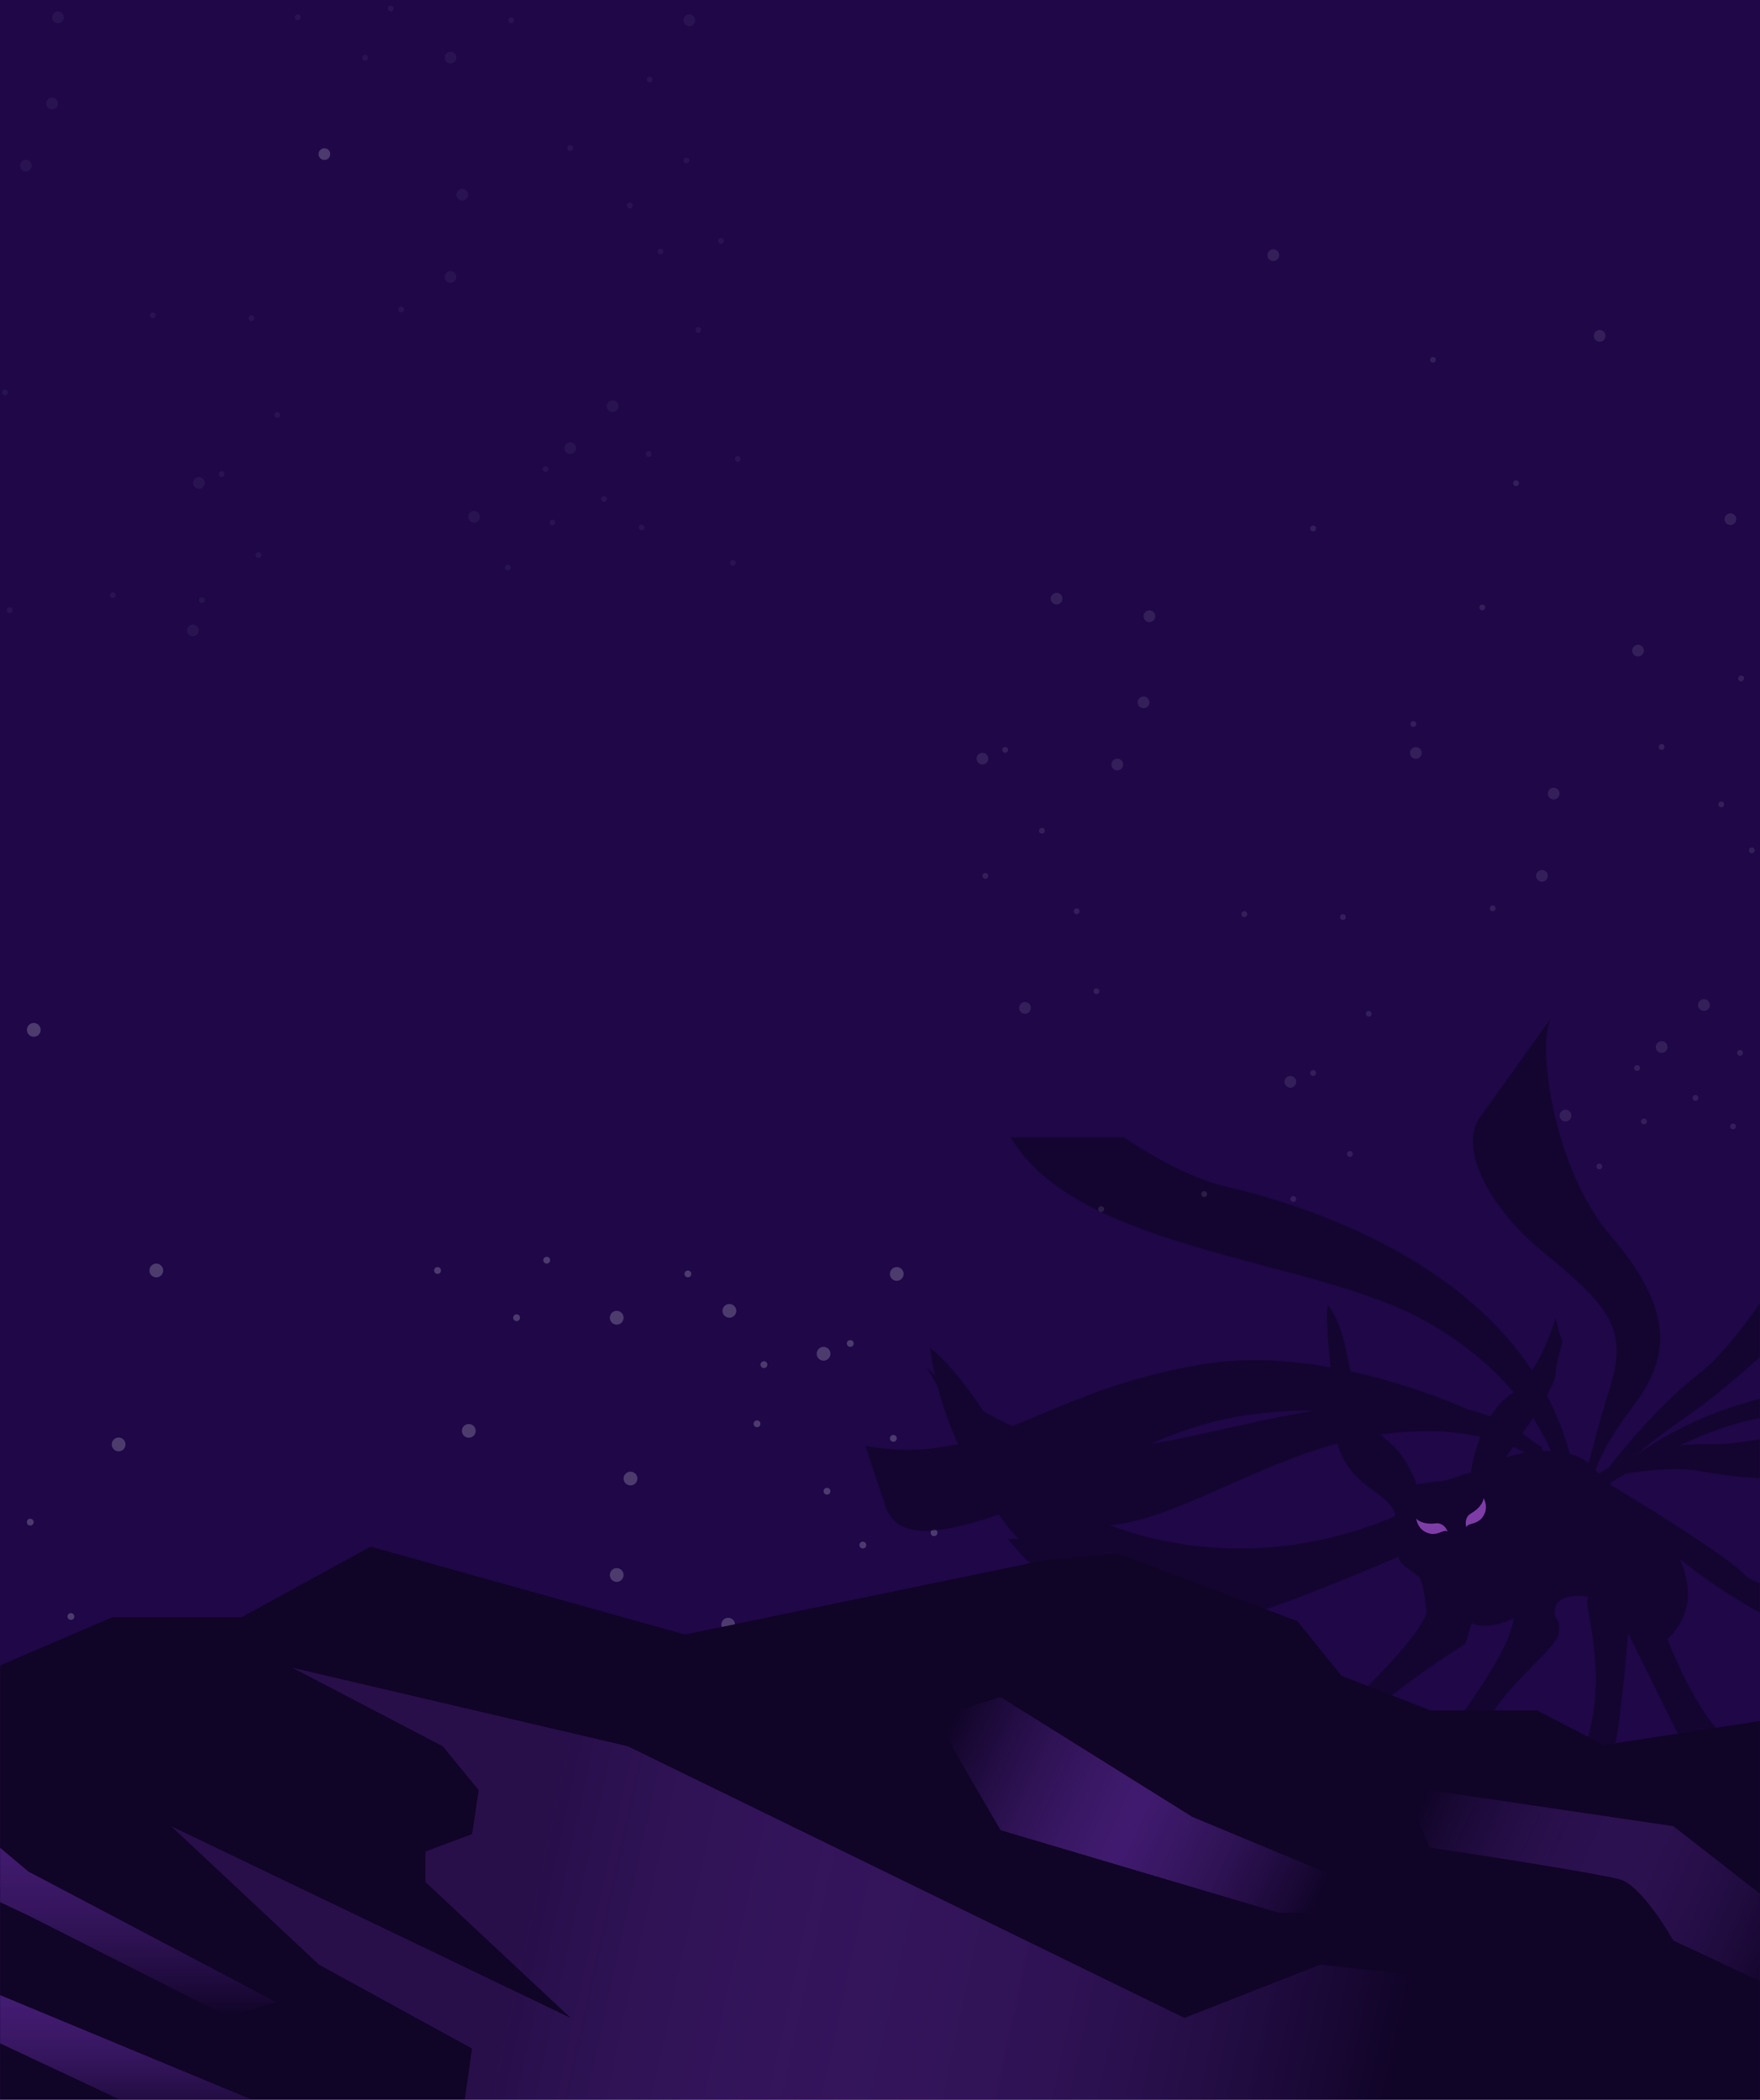 <svg width="1440" height="1718" viewBox="0 0 1440 1718" fill="none" xmlns="http://www.w3.org/2000/svg">
<rect width="1440" height="1718" fill="#1F0748"/>
<mask id="mask0_573_459" style="mask-type:alpha" maskUnits="userSpaceOnUse" x="0" y="0" width="1440" height="1718">
<rect width="1440" height="1718" fill="#1F0748"/>
</mask>
<g mask="url(#mask0_573_459)">
<path d="M510.214 1078.17C510.214 1081.28 507.684 1083.81 504.574 1083.81C501.464 1083.81 498.934 1081.28 498.934 1078.17C498.934 1075.06 501.464 1072.53 504.574 1072.53C507.696 1072.54 510.214 1075.06 510.214 1078.17Z" fill="white" fill-opacity="0.21"/>
<path d="M389.192 1170.74C389.192 1173.85 386.662 1176.38 383.552 1176.38C380.442 1176.38 377.912 1173.85 377.912 1170.74C377.912 1167.63 380.442 1165.1 383.552 1165.1C386.674 1165.1 389.192 1167.63 389.192 1170.74Z" fill="white" fill-opacity="0.21"/>
<path d="M14.143 1415.37C14.143 1418.48 11.613 1421.01 8.503 1421.01C5.393 1421.01 2.863 1418.48 2.863 1415.37C2.863 1412.26 5.393 1409.73 8.503 1409.73C11.613 1409.73 14.143 1412.26 14.143 1415.37Z" fill="white" fill-opacity="0.21"/>
<path d="M510.214 1288.66C510.214 1291.77 507.684 1294.3 504.574 1294.3C501.464 1294.3 498.934 1291.77 498.934 1288.66C498.934 1285.55 501.464 1283.02 504.574 1283.02C507.696 1283.02 510.214 1285.54 510.214 1288.66Z" fill="white" fill-opacity="0.21"/>
<path d="M521.494 1209.73C521.494 1212.84 518.964 1215.37 515.854 1215.37C512.744 1215.37 510.214 1212.84 510.214 1209.73C510.214 1206.62 512.744 1204.09 515.854 1204.09C518.964 1204.1 521.494 1206.62 521.494 1209.73Z" fill="white" fill-opacity="0.21"/>
<path d="M602.405 1072.54C602.405 1075.65 599.875 1078.18 596.765 1078.18C593.655 1078.18 591.125 1075.65 591.125 1072.54C591.125 1069.43 593.655 1066.9 596.765 1066.9C599.875 1066.9 602.405 1069.41 602.405 1072.54Z" fill="white" fill-opacity="0.21"/>
<path d="M33.28 842.64C33.28 845.75 30.75 848.28 27.64 848.28C24.53 848.28 22 845.75 22 842.64C22 839.53 24.53 837 27.64 837C30.762 837 33.28 839.53 33.28 842.64Z" fill="white" fill-opacity="0.21"/>
<path d="M133.523 1039.51C133.523 1042.62 130.993 1045.15 127.883 1045.15C124.773 1045.15 122.243 1042.62 122.243 1039.51C122.243 1036.4 124.773 1033.87 127.883 1033.87C130.993 1033.87 133.523 1036.4 133.523 1039.51Z" fill="white" fill-opacity="0.21"/>
<path d="M102.694 1181.83C102.694 1184.95 100.164 1187.48 97.054 1187.48C93.944 1187.48 91.414 1184.95 91.414 1181.83C91.414 1178.72 93.944 1176.19 97.054 1176.19C100.177 1176.19 102.694 1178.72 102.694 1181.83Z" fill="white" fill-opacity="0.21"/>
<path d="M79.85 1399.39C79.85 1400.94 78.591 1402.19 77.049 1402.19C75.506 1402.19 74.247 1400.94 74.247 1399.39C74.247 1397.85 75.506 1396.59 77.049 1396.59C78.591 1396.59 79.85 1397.85 79.85 1399.39Z" fill="white" fill-opacity="0.21"/>
<path d="M341.134 1421.01C341.134 1422.56 339.875 1423.82 338.333 1423.82C336.79 1423.82 335.531 1422.56 335.531 1421.01C335.531 1419.47 336.79 1418.21 338.333 1418.21C339.888 1418.21 341.134 1419.47 341.134 1421.01Z" fill="white" fill-opacity="0.21"/>
<path d="M565.628 1042.31C565.628 1043.86 564.369 1045.11 562.826 1045.11C561.283 1045.11 560.025 1043.86 560.025 1042.31C560.025 1040.77 561.283 1039.51 562.826 1039.51C564.369 1039.51 565.628 1040.77 565.628 1042.31Z" fill="white" fill-opacity="0.21"/>
<path d="M447.309 1033.87C448.856 1033.87 450.11 1032.62 450.11 1031.07C450.11 1029.52 448.856 1028.27 447.309 1028.27C445.761 1028.27 444.507 1029.52 444.507 1031.07C444.507 1032.62 445.761 1033.87 447.309 1033.87Z" fill="white" fill-opacity="0.21"/>
<path d="M27.534 1245.41C27.534 1246.95 26.275 1248.21 24.732 1248.21C23.189 1248.21 21.931 1246.95 21.931 1245.41C21.931 1243.86 23.189 1242.6 24.732 1242.6C26.275 1242.6 27.534 1243.86 27.534 1245.41Z" fill="white" fill-opacity="0.21"/>
<path d="M360.794 1039.51C360.794 1041.05 359.535 1042.31 357.992 1042.31C356.45 1042.31 355.191 1041.05 355.191 1039.51C355.191 1037.97 356.45 1036.71 357.992 1036.71C359.547 1036.71 360.794 1037.97 360.794 1039.51Z" fill="white" fill-opacity="0.21"/>
<path d="M460.082 1319.8C460.082 1321.34 458.823 1322.6 457.281 1322.6C455.738 1322.6 454.479 1321.34 454.479 1319.8C454.479 1318.26 455.738 1317 457.281 1317C458.823 1317 460.082 1318.26 460.082 1319.8Z" fill="white" fill-opacity="0.21"/>
<path d="M316.339 1328.21C316.339 1329.75 315.081 1331.01 313.538 1331.01C311.995 1331.01 310.736 1329.75 310.736 1328.21C310.736 1326.66 311.995 1325.4 313.538 1325.4C315.081 1325.4 316.339 1326.65 316.339 1328.21Z" fill="white" fill-opacity="0.21"/>
<path d="M708.765 1264.19C708.765 1265.73 707.507 1266.99 705.964 1266.99C704.421 1266.99 703.162 1265.73 703.162 1264.19C703.162 1262.65 704.421 1261.39 705.964 1261.39C707.507 1261.39 708.765 1262.63 708.765 1264.19Z" fill="white" fill-opacity="0.21"/>
<path d="M622.214 1164.96C622.214 1166.51 620.955 1167.77 619.412 1167.77C617.869 1167.77 616.611 1166.51 616.611 1164.96C616.611 1163.42 617.869 1162.16 619.412 1162.16C620.955 1162.16 622.214 1163.41 622.214 1164.96Z" fill="white" fill-opacity="0.21"/>
<path d="M422.675 1080.97C424.222 1080.97 425.476 1079.71 425.476 1078.16C425.476 1076.62 424.222 1075.36 422.675 1075.36C421.128 1075.36 419.873 1076.62 419.873 1078.16C419.873 1079.71 421.128 1080.97 422.675 1080.97Z" fill="white" fill-opacity="0.21"/>
<path d="M627.854 1116.53C627.854 1118.08 626.595 1119.34 625.052 1119.34C623.51 1119.34 622.251 1118.08 622.251 1116.53C622.251 1114.99 623.51 1113.73 625.052 1113.73C626.595 1113.73 627.854 1114.99 627.854 1116.53Z" fill="white" fill-opacity="0.21"/>
<path d="M221.741 1325.4C221.741 1326.95 220.482 1328.21 218.94 1328.21C217.397 1328.21 216.138 1326.95 216.138 1325.4C216.138 1323.86 217.397 1322.6 218.94 1322.6C220.495 1322.6 221.741 1323.86 221.741 1325.4Z" fill="white" fill-opacity="0.21"/>
<path d="M58.017 1325.4C59.565 1325.4 60.819 1324.15 60.819 1322.6C60.819 1321.06 59.565 1319.8 58.017 1319.8C56.47 1319.8 55.216 1321.06 55.216 1322.6C55.216 1324.15 56.47 1325.4 58.017 1325.4Z" fill="white" fill-opacity="0.21"/>
<path d="M739.373 1042.35C739.373 1045.46 736.842 1047.99 733.732 1047.99C730.622 1047.99 728.092 1045.46 728.092 1042.35C728.092 1039.24 730.622 1036.71 733.732 1036.71C736.842 1036.71 739.373 1039.24 739.373 1042.35Z" fill="white" fill-opacity="0.21"/>
<path d="M679.479 1107.65C679.479 1110.76 676.949 1113.29 673.839 1113.29C670.729 1113.29 668.198 1110.76 668.198 1107.65C668.198 1104.54 670.729 1102.01 673.839 1102.01C676.949 1102.01 679.479 1104.54 679.479 1107.65Z" fill="white" fill-opacity="0.21"/>
<path d="M679.429 1220.12C679.429 1221.66 678.171 1222.92 676.628 1222.92C675.085 1222.92 673.826 1221.66 673.826 1220.12C673.826 1218.58 675.085 1217.32 676.628 1217.32C678.183 1217.32 679.429 1218.56 679.429 1220.12Z" fill="white" fill-opacity="0.21"/>
<path d="M733.732 1176.86C733.732 1178.4 732.474 1179.66 730.931 1179.66C729.388 1179.66 728.129 1178.4 728.129 1176.86C728.129 1175.32 729.388 1174.06 730.931 1174.06C732.474 1174.06 733.732 1175.32 733.732 1176.86Z" fill="white" fill-opacity="0.21"/>
<path d="M698.472 1099.22C698.472 1100.76 697.214 1102.02 695.671 1102.02C694.128 1102.02 692.869 1100.76 692.869 1099.22C692.869 1097.68 694.128 1096.42 695.671 1096.42C697.214 1096.42 698.472 1097.66 698.472 1099.22Z" fill="white" fill-opacity="0.21"/>
<path d="M601.443 1329.28C601.443 1332.39 598.913 1334.92 595.803 1334.92C592.693 1334.92 590.163 1332.39 590.163 1329.28C590.163 1326.17 592.693 1323.64 595.803 1323.64C598.925 1323.64 601.443 1326.17 601.443 1329.28Z" fill="white" fill-opacity="0.21"/>
<path d="M625.052 1452.91C625.052 1456.02 622.522 1458.55 619.412 1458.55C616.302 1458.55 613.772 1456.02 613.772 1452.91C613.772 1449.8 616.302 1447.27 619.412 1447.27C622.522 1447.28 625.052 1449.8 625.052 1452.91Z" fill="white" fill-opacity="0.21"/>
<path d="M654.672 1501.77C654.672 1503.31 653.413 1504.57 651.871 1504.57C650.328 1504.57 649.069 1503.31 649.069 1501.77C649.069 1500.22 650.328 1498.96 651.871 1498.96C653.426 1498.96 654.672 1500.22 654.672 1501.77Z" fill="white" fill-opacity="0.21"/>
<path d="M697.485 1458.55C697.485 1460.09 696.226 1461.35 694.684 1461.35C693.141 1461.35 691.882 1460.09 691.882 1458.55C691.882 1457 693.141 1455.74 694.684 1455.74C696.226 1455.74 697.485 1457 697.485 1458.55Z" fill="white" fill-opacity="0.21"/>
<path d="M598.604 1473.02C598.604 1474.56 597.345 1475.82 595.803 1475.82C594.26 1475.82 593.001 1474.56 593.001 1473.02C593.001 1471.48 594.26 1470.22 595.803 1470.22C597.358 1470.22 598.604 1471.48 598.604 1473.02Z" fill="white" fill-opacity="0.21"/>
<path d="M665.644 1412.63C665.644 1415.74 663.114 1418.27 660.004 1418.27C656.894 1418.27 654.364 1415.74 654.364 1412.63C654.364 1409.52 656.894 1406.99 660.004 1406.99C663.114 1406.99 665.644 1409.52 665.644 1412.63Z" fill="white" fill-opacity="0.21"/>
<path d="M780.199 1466.1C781.746 1466.1 783 1464.84 783 1463.3C783 1461.75 781.746 1460.5 780.199 1460.5C778.651 1460.5 777.397 1461.75 777.397 1463.3C777.397 1464.84 778.651 1466.1 780.199 1466.1Z" fill="white" fill-opacity="0.21"/>
<path d="M745.124 1339.45C745.124 1340.99 743.865 1342.25 742.322 1342.25C740.779 1342.25 739.521 1340.99 739.521 1339.45C739.521 1337.91 740.779 1336.65 742.322 1336.65C743.865 1336.66 745.124 1337.91 745.124 1339.45Z" fill="white" fill-opacity="0.21"/>
<path d="M767.018 1254.06C767.018 1255.6 765.759 1256.86 764.216 1256.86C762.673 1256.86 761.415 1255.6 761.415 1254.06C761.415 1252.51 762.673 1251.26 764.216 1251.26C765.759 1251.26 767.018 1252.51 767.018 1254.06Z" fill="white" fill-opacity="0.21"/>
<path d="M183.26 1594.03C183.26 1595.57 182.001 1596.83 180.459 1596.83C178.916 1596.83 177.657 1595.57 177.657 1594.03C177.657 1592.49 178.916 1591.23 180.459 1591.23C182.001 1591.23 183.26 1592.49 183.26 1594.03Z" fill="white" fill-opacity="0.21"/>
<path d="M84.379 1608.51C84.379 1610.05 83.121 1611.31 81.578 1611.31C80.035 1611.31 78.776 1610.05 78.776 1608.51C78.776 1606.96 80.035 1605.71 81.578 1605.71C83.121 1605.71 84.379 1606.96 84.379 1608.51Z" fill="white" fill-opacity="0.21"/>
<path d="M268.8 1486.31C268.8 1489.42 266.27 1491.95 263.16 1491.95C260.05 1491.95 257.52 1489.42 257.52 1486.31C257.52 1483.2 260.05 1480.67 263.16 1480.67C266.282 1480.67 268.8 1483.2 268.8 1486.31Z" fill="white" fill-opacity="0.21"/>
<path d="M268.763 1598.77C268.763 1600.31 267.504 1601.57 265.961 1601.57C264.418 1601.57 263.16 1600.31 263.16 1598.77C263.16 1597.23 264.418 1595.97 265.961 1595.97C267.516 1595.98 268.763 1597.23 268.763 1598.77Z" fill="white" fill-opacity="0.21"/>
<path d="M323.066 1555.53C323.066 1557.07 321.807 1558.33 320.264 1558.33C318.722 1558.33 317.463 1557.07 317.463 1555.53C317.463 1553.98 318.722 1552.72 320.264 1552.72C321.807 1552.72 323.066 1553.97 323.066 1555.53Z" fill="white" fill-opacity="0.21"/>
<path d="M287.794 1477.87C287.794 1479.42 286.535 1480.67 284.992 1480.67C283.449 1480.67 282.19 1479.42 282.19 1477.87C282.19 1476.33 283.449 1475.07 284.992 1475.07C286.547 1475.07 287.794 1476.33 287.794 1477.87Z" fill="white" fill-opacity="0.21"/>
<path d="M532.774 1518.7C532.774 1521.81 530.244 1524.34 527.134 1524.34C524.024 1524.34 521.494 1521.81 521.494 1518.7C521.494 1515.59 524.024 1513.06 527.134 1513.06C530.244 1513.06 532.774 1515.59 532.774 1518.7Z" fill="white" fill-opacity="0.21"/>
<path d="M562.394 1567.55C562.394 1569.09 561.135 1570.35 559.593 1570.35C558.05 1570.35 556.791 1569.09 556.791 1567.55C556.791 1566 558.05 1564.75 559.593 1564.75C561.148 1564.76 562.394 1566 562.394 1567.55Z" fill="white" fill-opacity="0.21"/>
<path d="M605.207 1524.34C605.207 1525.88 603.948 1527.14 602.405 1527.14C600.863 1527.14 599.604 1525.88 599.604 1524.34C599.604 1522.8 600.863 1521.54 602.405 1521.54C603.948 1521.54 605.207 1522.8 605.207 1524.34Z" fill="white" fill-opacity="0.21"/>
<path d="M687.908 1531.88C689.455 1531.88 690.71 1530.62 690.71 1529.08C690.71 1527.53 689.455 1526.28 687.908 1526.28C686.361 1526.28 685.106 1527.53 685.106 1529.08C685.106 1530.62 686.361 1531.88 687.908 1531.88Z" fill="white" fill-opacity="0.21"/>
<path d="M778.286 1563.02C778.286 1564.56 777.027 1565.82 775.484 1565.82C773.941 1565.82 772.683 1564.56 772.683 1563.02C772.683 1561.47 773.941 1560.22 775.484 1560.22C777.039 1560.23 778.286 1561.47 778.286 1563.02Z" fill="white" fill-opacity="0.21"/>
<g opacity="0.7">
<path d="M1159.77 1077.48C1234.29 1116.21 1265.88 1173.57 1272.36 1197.41H1286.3C1247.42 1028.34 1039.47 979.557 1001.33 970.389C970.816 963.054 934.092 940.682 919.544 930.413H826.755C881.035 1022.47 1066.61 1029.07 1159.77 1077.48Z" fill="#100427"/>
<path d="M820.521 1182.74C798.222 1138.43 771.62 1110.98 761.107 1102.79C769.615 1174.38 812.574 1236.77 832.99 1259.02H824.555C880.301 1332.74 988.493 1324.3 1007.56 1324.3C1022.82 1324.3 1105.12 1290.56 1144.36 1273.69C1144.36 1280.29 1156.47 1285.8 1160.87 1290.2C1164.39 1293.72 1166.49 1311.22 1167.1 1319.54C1160.35 1341.54 1107.57 1392.03 1082.02 1414.53H1110.25C1121.99 1396.33 1174.31 1360.49 1199.01 1344.84L1204.14 1327.97C1214.12 1333.55 1231.04 1327.85 1238.25 1324.3C1236.78 1347.48 1198.28 1400.96 1179.2 1424.79H1210.01C1221.75 1384.45 1272.73 1351.81 1275.29 1336.41C1277.86 1321 1269.79 1327.97 1272.73 1315.14C1275.07 1304.87 1291.55 1304.99 1299.5 1306.33C1296.2 1312.2 1302.8 1323.94 1305.37 1362.45C1307.42 1393.25 1300.35 1420.52 1296.57 1430.3H1320.4C1323.92 1424.72 1329.7 1365.38 1332.14 1336.41L1375.78 1424.79L1410.99 1421.13C1390.75 1402.64 1371.5 1360.12 1364.41 1341.18C1405.86 1301.2 1357.45 1246.92 1350.48 1240.69C1343.51 1234.45 1324.44 1223.45 1302.8 1199.98C1285.49 1181.2 1248.4 1187.02 1232.02 1192.27C1245.59 1173.81 1272.73 1134.47 1272.73 1124.79C1272.73 1112.69 1279.69 1099.12 1277.86 1095.82C1276.39 1093.18 1273.83 1082.98 1272.73 1078.21C1268.69 1093.25 1255.49 1126.99 1234.95 1141.66C1214.41 1156.33 1205.37 1190.07 1203.41 1205.11C1196.81 1205.48 1186.54 1211.34 1179.94 1211.71C1174.66 1212.01 1163.8 1213.79 1159.03 1214.65C1156.71 1207.07 1148.62 1189.19 1134.83 1178.34C1117.59 1164.77 1106.22 1130.66 1101.45 1105.35C1097.64 1085.11 1090.08 1071.98 1086.78 1067.94C1083.12 1075.65 1089.72 1118.56 1090.45 1151.56C1091.18 1184.57 1099.62 1202.91 1122.36 1218.68C1140.55 1231.3 1142.41 1238.61 1141.06 1240.69C990.694 1304.87 848.394 1238.12 820.521 1182.74Z" fill="#100427"/>
<path d="M1063.68 1190.81C1161.09 1155.01 1228.96 1175.89 1250.72 1190.81H1266.49C1182.51 1100.59 1010.87 1176.87 918.81 1184.21C845.166 1190.07 780.789 1142.64 757.806 1118.19L783.5 1162.5C874 1307 941.916 1235.55 1063.68 1190.81Z" fill="#100427"/>
<path d="M982.992 1116.36C1089.5 1098.46 1213.43 1154.13 1262.09 1184.21L1259.16 1189.71C996.928 1104.99 938.248 1193.74 837.758 1231.88C757.366 1262.4 735 1255 725.5 1235.5L708 1183C808.49 1200.97 849.861 1138.73 982.992 1116.36Z" fill="#100427"/>
<path d="M1260.26 1022.47C1218.01 987.553 1194 939.5 1210.01 915.376L1269 833C1256.9 855.616 1271.77 957.699 1317.84 1011.1C1375.42 1077.85 1362.58 1116.36 1334.71 1152.66C1312.41 1181.71 1304.14 1203.89 1302.8 1211.34H1296.57C1298.64 1201.44 1305.81 1171.96 1317.84 1133.23C1332.87 1084.82 1313.07 1066.11 1260.26 1022.47Z" fill="#100427"/>
<path d="M1391.19 1122.96C1353.93 1152 1319.18 1195.7 1306.47 1213.91V1231.88C1330.67 1186.41 1368.82 1169.54 1403.29 1141.66C1437.76 1113.79 1486.18 1071.61 1511.12 1025.03C1531.07 987.773 1533.12 941.293 1531.65 922.711L1511.12 864C1527.62 938.084 1437.76 1086.65 1391.19 1122.96Z" fill="#100427"/>
<path d="M1449.87 1142.4C1370.36 1158.83 1316.25 1204.5 1299.13 1225.28C1330.43 1203.61 1406.08 1159.85 1458.3 1158.17C1510.53 1156.48 1566.86 1146.95 1588.5 1142.4V1074.55C1575.42 1090.32 1529.38 1125.97 1449.87 1142.4Z" fill="#100427"/>
<path d="M1427.5 1288.36C1414 1273.99 1346.81 1232.25 1314.9 1213.18L1325.17 1231.88C1443.41 1348.95 1546.81 1363.06 1583.73 1355.48V1281.03C1549.99 1314.4 1444.37 1306.33 1427.5 1288.36Z" fill="#100427"/>
<path d="M1397.79 1181.64C1343.51 1180.17 1306.22 1204.5 1294.36 1216.85C1328.4 1201.3 1370.16 1201.08 1386.79 1202.91C1473.34 1219.93 1556.1 1202.67 1586.67 1191.91V1129.56C1546.32 1147.53 1452.07 1183.11 1397.79 1181.64Z" fill="#100427"/>
<path d="M1203.78 1238.12C1198.5 1241.05 1198.89 1246.92 1199.74 1249.49C1201.58 1245.45 1208.91 1248.02 1213.68 1240.32C1217.49 1234.16 1215.27 1227.97 1213.68 1225.65C1214.05 1228.58 1210.38 1234.45 1203.78 1238.12Z" fill="#A752D0"/>
<path d="M1174.3 1246.41C1180.28 1245.56 1183.5 1250.48 1184.37 1253.05C1180.47 1250.93 1176.17 1257.4 1167.72 1254.13C1160.96 1251.51 1159.01 1245.23 1158.88 1242.42C1160.36 1244.98 1166.82 1247.46 1174.3 1246.41Z" fill="#A752D0"/>
</g>
<path d="M91.925 1323.24L-55.153 1386.43V1719.81H1519.12V1437.64L1439.59 1408.22L1312.12 1427.83L1257.65 1399.5H1170.49L1097.5 1371.18L1061.55 1326.51L914.47 1270.95L855.639 1276.39L560.394 1337.4L303.281 1265.5L197.603 1323.24H91.925Z" fill="#100427"/>
<path d="M211 1720L-78.032 1599.96L-102 1623.93L102.5 1720H211Z" fill="url(#paint0_linear_573_459)"/>
<path d="M23.288 1531.33L-78.032 1446.35L-69.316 1523.7L23.288 1567.28L186.708 1650.08L225.929 1638.1L23.288 1531.33Z" fill="url(#paint1_linear_573_459)"/>
<path d="M1369.16 1494.18L1148 1461.5L1169.79 1511.62C1215.55 1518.52 1310.77 1533.4 1325.58 1537.76C1340.4 1542.12 1360.81 1572.99 1369.16 1587.88C1416.01 1609.3 1512.1 1654.77 1521.69 1665.23C1531.27 1675.69 1539.48 1645.62 1542.39 1629.28L1369.16 1494.18Z" fill="url(#paint2_linear_573_459)"/>
<path d="M975.496 1486.55L818.613 1388.5L765 1405.22L818.613 1497.45L1046.31 1564.99H1163.97L975.496 1486.55Z" fill="url(#paint3_linear_573_459)"/>
<path d="M362.251 1428.78L239.141 1364.5L513.686 1428.78L969.082 1651.03L1080.21 1607.45L1389.61 1641.22L1439.73 1620.52L1520.35 1651.03V1721.84H379.682L386.219 1676.09L260.93 1607.45L140 1494.15L466.839 1651.03L348.088 1539.9V1514.85L386.219 1500.68L391.666 1464.73L362.251 1428.78Z" fill="url(#paint4_linear_573_459)"/>
<path d="M1313.62 274.809C1313.62 277.461 1311.46 279.618 1308.81 279.618C1306.16 279.618 1304 277.461 1304 274.809C1304 272.157 1306.16 270 1308.81 270C1311.47 270.011 1313.62 272.157 1313.62 274.809Z" fill="white" fill-opacity="0.1"/>
<path d="M1163.23 616.081C1163.23 618.733 1161.07 620.89 1158.42 620.89C1155.77 620.89 1153.61 618.733 1153.61 616.081C1153.61 613.43 1155.77 611.272 1158.42 611.272C1161.09 611.272 1163.23 613.43 1163.23 616.081Z" fill="white" fill-opacity="0.1"/>
<path d="M843.458 824.661C843.458 827.313 841.301 829.47 838.649 829.47C835.997 829.47 833.84 827.313 833.84 824.661C833.84 822.01 835.997 819.852 838.649 819.852C841.301 819.852 843.458 822.01 843.458 824.661Z" fill="white" fill-opacity="0.1"/>
<path d="M1266.42 716.625C1266.42 719.277 1264.26 721.434 1261.61 721.434C1258.96 721.434 1256.8 719.277 1256.8 716.625C1256.8 713.974 1258.96 711.816 1261.61 711.816C1264.27 711.816 1266.42 713.963 1266.42 716.625Z" fill="white" fill-opacity="0.1"/>
<path d="M1276.04 649.322C1276.04 651.973 1273.88 654.13 1271.23 654.13C1268.57 654.13 1266.42 651.973 1266.42 649.322C1266.42 646.67 1268.57 644.513 1271.23 644.513C1273.88 644.523 1276.04 646.67 1276.04 649.322Z" fill="white" fill-opacity="0.1"/>
<path d="M1345.02 532.351C1345.02 535.003 1342.86 537.16 1340.21 537.16C1337.56 537.16 1335.4 535.003 1335.4 532.351C1335.4 529.7 1337.56 527.542 1340.21 527.542C1342.86 527.542 1345.02 529.689 1345.02 532.351Z" fill="white" fill-opacity="0.1"/>
<path d="M940.435 574.674C940.435 577.326 938.278 579.483 935.626 579.483C932.975 579.483 930.818 577.326 930.818 574.674C930.818 572.022 932.975 569.865 935.626 569.865C938.289 569.865 940.435 572.022 940.435 574.674Z" fill="white" fill-opacity="0.1"/>
<path d="M869.291 489.809C869.291 492.461 867.134 494.618 864.483 494.618C861.831 494.618 859.674 492.461 859.674 489.809C859.674 487.157 861.831 485 864.483 485C867.145 485 869.291 487.157 869.291 489.809Z" fill="white" fill-opacity="0.1"/>
<path d="M945.244 504.194C945.244 506.845 943.087 509.002 940.435 509.002C937.783 509.002 935.626 506.845 935.626 504.194C935.626 501.542 937.783 499.385 940.435 499.385C943.087 499.385 945.244 501.542 945.244 504.194Z" fill="white" fill-opacity="0.1"/>
<path d="M918.958 625.541C918.958 628.193 916.801 630.35 914.15 630.35C911.498 630.35 909.341 628.193 909.341 625.541C909.341 622.89 911.498 620.732 914.15 620.732C916.812 620.732 918.958 622.89 918.958 625.541Z" fill="white" fill-opacity="0.1"/>
<path d="M808.618 620.732C808.618 623.384 806.461 625.541 803.809 625.541C801.157 625.541 799 623.394 799 620.732C799 618.08 801.157 615.923 803.809 615.923C806.461 615.923 808.618 618.08 808.618 620.732Z" fill="white" fill-opacity="0.1"/>
<path d="M899.481 811.035C899.481 812.35 898.408 813.424 897.093 813.424C895.777 813.424 894.704 812.35 894.704 811.035C894.704 809.72 895.777 808.646 897.093 808.646C898.408 808.646 899.481 809.72 899.481 811.035Z" fill="white" fill-opacity="0.1"/>
<path d="M1122.26 829.47C1122.26 830.786 1121.18 831.859 1119.87 831.859C1118.55 831.859 1117.48 830.786 1117.48 829.47C1117.48 828.155 1118.55 827.082 1119.87 827.082C1121.19 827.082 1122.26 828.155 1122.26 829.47Z" fill="white" fill-opacity="0.1"/>
<path d="M1174.78 294.389C1174.78 295.704 1173.7 296.777 1172.39 296.777C1171.07 296.777 1170 295.704 1170 294.389C1170 293.073 1171.07 292 1172.39 292C1173.7 292 1174.78 293.073 1174.78 294.389Z" fill="white" fill-opacity="0.1"/>
<path d="M1212.78 499.384C1214.1 499.384 1215.17 498.315 1215.17 496.996C1215.17 495.676 1214.1 494.607 1212.78 494.607C1211.46 494.607 1210.39 495.676 1210.39 496.996C1210.39 498.315 1211.46 499.384 1212.78 499.384Z" fill="white" fill-opacity="0.1"/>
<path d="M808.586 716.625C808.586 717.941 807.513 719.014 806.197 719.014C804.882 719.014 803.809 717.941 803.809 716.625C803.809 715.31 804.882 714.237 806.197 714.237C807.513 714.237 808.586 715.3 808.586 716.625Z" fill="white" fill-opacity="0.1"/>
<path d="M854.875 679.743C854.875 681.058 853.802 682.131 852.487 682.131C851.171 682.131 850.098 681.058 850.098 679.743C850.098 678.427 851.171 677.354 852.487 677.354C853.802 677.354 854.875 678.427 854.875 679.743Z" fill="white" fill-opacity="0.1"/>
<path d="M824.812 613.545C824.812 614.86 823.739 615.934 822.424 615.934C821.108 615.934 820.035 614.86 820.035 613.545C820.035 612.23 821.108 611.156 822.424 611.156C823.739 611.156 824.812 612.219 824.812 613.545Z" fill="white" fill-opacity="0.1"/>
<path d="M1076.78 432.389C1076.78 433.704 1075.7 434.777 1074.39 434.777C1073.07 434.777 1072 433.704 1072 432.389C1072 431.073 1073.07 430 1074.39 430C1075.71 430 1076.78 431.073 1076.78 432.389Z" fill="white" fill-opacity="0.1"/>
<path d="M1223.67 743.174C1223.67 744.489 1222.6 745.563 1221.29 745.563C1219.97 745.563 1218.9 744.489 1218.9 743.174C1218.9 741.859 1219.97 740.785 1221.29 740.785C1222.6 740.785 1223.67 741.859 1223.67 743.174Z" fill="white" fill-opacity="0.1"/>
<path d="M1101.12 750.34C1101.12 751.655 1100.04 752.728 1098.73 752.728C1097.41 752.728 1096.34 751.655 1096.34 750.34C1096.34 749.024 1097.41 747.951 1098.73 747.951C1100.04 747.951 1101.12 749.014 1101.12 750.34Z" fill="white" fill-opacity="0.1"/>
<path d="M1435.71 695.759C1435.71 697.074 1434.63 698.147 1433.32 698.147C1432 698.147 1430.93 697.074 1430.93 695.759C1430.93 694.443 1432 693.37 1433.32 693.37C1434.63 693.37 1435.71 694.433 1435.71 695.759Z" fill="white" fill-opacity="0.1"/>
<path d="M1361.91 611.156C1361.91 612.472 1360.84 613.545 1359.52 613.545C1358.21 613.545 1357.13 612.472 1357.13 611.156C1357.13 609.841 1358.21 608.768 1359.52 608.768C1360.84 608.768 1361.91 609.83 1361.91 611.156Z" fill="white" fill-opacity="0.1"/>
<path d="M1156.39 594.777C1157.71 594.777 1158.78 593.708 1158.78 592.389C1158.78 591.069 1157.71 590 1156.39 590C1155.07 590 1154 591.069 1154 592.389C1154 593.708 1155.07 594.777 1156.39 594.777Z" fill="white" fill-opacity="0.1"/>
<path d="M1242.78 395.389C1242.78 396.704 1241.7 397.777 1240.39 397.777C1239.07 397.777 1238 396.704 1238 395.389C1238 394.073 1239.07 393 1240.39 393C1241.7 393 1242.78 394.073 1242.78 395.389Z" fill="white" fill-opacity="0.1"/>
<path d="M1020.46 747.951C1020.46 749.266 1019.39 750.34 1018.07 750.34C1016.76 750.34 1015.68 749.266 1015.68 747.951C1015.68 746.636 1016.76 745.562 1018.07 745.562C1019.4 745.562 1020.46 746.636 1020.46 747.951Z" fill="white" fill-opacity="0.1"/>
<path d="M880.866 747.951C882.185 747.951 883.255 746.882 883.255 745.563C883.255 744.244 882.185 743.174 880.866 743.174C879.547 743.174 878.478 744.244 878.478 745.563C878.478 746.882 879.547 747.951 880.866 747.951Z" fill="white" fill-opacity="0.1"/>
<path d="M1420.62 424.809C1420.62 427.461 1418.46 429.618 1415.81 429.618C1413.16 429.618 1411 427.461 1411 424.809C1411 422.157 1413.16 420 1415.81 420C1418.46 420 1420.62 422.157 1420.62 424.809Z" fill="white" fill-opacity="0.1"/>
<path d="M1410.69 658.182C1410.69 659.498 1409.62 660.571 1408.31 660.571C1406.99 660.571 1405.92 659.498 1405.92 658.182C1405.92 656.867 1406.99 655.794 1408.31 655.794C1409.63 655.794 1410.69 656.856 1410.69 658.182Z" fill="white" fill-opacity="0.1"/>
<path d="M1426.93 555.102C1426.93 556.418 1425.86 557.491 1424.54 557.491C1423.23 557.491 1422.15 556.418 1422.15 555.102C1422.15 553.787 1423.23 552.714 1424.54 552.714C1425.86 552.714 1426.93 553.777 1426.93 555.102Z" fill="white" fill-opacity="0.1"/>
<path d="M1046.62 208.809C1046.62 211.461 1044.46 213.618 1041.81 213.618C1039.16 213.618 1037 211.461 1037 208.809C1037 206.157 1039.16 204 1041.81 204C1044.47 204 1046.62 206.157 1046.62 208.809Z" fill="white" fill-opacity="0.1"/>
<path d="M1364.33 856.661C1364.33 859.313 1362.17 861.47 1359.52 861.47C1356.87 861.47 1354.71 859.313 1354.71 856.661C1354.71 854.009 1356.87 851.852 1359.52 851.852C1362.17 851.863 1364.33 854.009 1364.33 856.661Z" fill="white" fill-opacity="0.1"/>
<path d="M1389.59 898.32C1389.59 899.636 1388.51 900.709 1387.2 900.709C1385.88 900.709 1384.81 899.636 1384.81 898.32C1384.81 897.005 1385.88 895.932 1387.2 895.932C1388.52 895.932 1389.59 897.005 1389.59 898.32Z" fill="white" fill-opacity="0.1"/>
<path d="M1426.09 861.47C1426.09 862.785 1425.01 863.858 1423.7 863.858C1422.38 863.858 1421.31 862.785 1421.31 861.47C1421.31 860.154 1422.38 859.081 1423.7 859.081C1425.01 859.081 1426.09 860.154 1426.09 861.47Z" fill="white" fill-opacity="0.1"/>
<path d="M1341.78 873.813C1341.78 875.128 1340.71 876.201 1339.39 876.201C1338.08 876.201 1337 875.128 1337 873.813C1337 872.497 1338.08 871.424 1339.39 871.424C1340.72 871.424 1341.78 872.497 1341.78 873.813Z" fill="white" fill-opacity="0.1"/>
<path d="M1398.94 822.325C1398.94 824.977 1396.78 827.134 1394.13 827.134C1391.48 827.134 1389.32 824.977 1389.32 822.325C1389.32 819.674 1391.48 817.516 1394.13 817.516C1396.78 817.516 1398.94 819.674 1398.94 822.325Z" fill="white" fill-opacity="0.1"/>
<path d="M987.651 976.988C987.651 978.304 986.578 979.377 985.262 979.377C983.947 979.377 982.874 978.304 982.874 976.988C982.874 975.673 983.947 974.6 985.262 974.6C986.578 974.6 987.651 975.673 987.651 976.988Z" fill="white" fill-opacity="0.1"/>
<path d="M903.343 989.331C903.343 990.646 902.27 991.719 900.954 991.719C899.639 991.719 898.566 990.646 898.566 989.331C898.566 988.015 899.639 986.942 900.954 986.942C902.27 986.942 903.343 988.015 903.343 989.331Z" fill="white" fill-opacity="0.1"/>
<path d="M1060.58 885.146C1060.58 887.798 1058.43 889.955 1055.77 889.955C1053.12 889.955 1050.97 887.798 1050.97 885.146C1050.97 882.495 1053.12 880.337 1055.77 880.337C1058.44 880.337 1060.58 882.495 1060.58 885.146Z" fill="white" fill-opacity="0.1"/>
<path d="M1060.55 981.029C1060.55 982.344 1059.48 983.417 1058.16 983.417C1056.85 983.417 1055.77 982.344 1055.77 981.029C1055.77 979.713 1056.85 978.64 1058.16 978.64C1059.49 978.651 1060.55 979.713 1060.55 981.029Z" fill="white" fill-opacity="0.1"/>
<path d="M1106.85 944.157C1106.85 945.473 1105.78 946.546 1104.46 946.546C1103.15 946.546 1102.07 945.473 1102.07 944.157C1102.07 942.842 1103.15 941.769 1104.46 941.769C1105.78 941.769 1106.85 942.831 1106.85 944.157Z" fill="white" fill-opacity="0.1"/>
<path d="M1076.78 877.948C1076.78 879.264 1075.7 880.337 1074.39 880.337C1073.07 880.337 1072 879.264 1072 877.948C1072 876.633 1073.07 875.56 1074.39 875.56C1075.71 875.56 1076.78 876.633 1076.78 877.948Z" fill="white" fill-opacity="0.1"/>
<path d="M1285.65 912.758C1285.65 915.409 1283.5 917.566 1280.84 917.566C1278.19 917.566 1276.03 915.409 1276.03 912.758C1276.03 910.106 1278.19 907.949 1280.84 907.949C1283.5 907.949 1285.65 910.106 1285.65 912.758Z" fill="white" fill-opacity="0.1"/>
<path d="M1310.91 954.406C1310.91 955.722 1309.83 956.795 1308.52 956.795C1307.2 956.795 1306.13 955.722 1306.13 954.406C1306.13 953.091 1307.2 952.018 1308.52 952.018C1309.84 952.028 1310.91 953.091 1310.91 954.406Z" fill="white" fill-opacity="0.1"/>
<path d="M1347.41 917.567C1347.41 918.882 1346.34 919.955 1345.02 919.955C1343.71 919.955 1342.63 918.882 1342.63 917.567C1342.63 916.251 1343.71 915.178 1345.02 915.178C1346.34 915.178 1347.41 916.251 1347.41 917.567Z" fill="white" fill-opacity="0.1"/>
<path d="M1417.92 923.996C1419.24 923.996 1420.31 922.926 1420.31 921.607C1420.31 920.288 1419.24 919.218 1417.92 919.218C1416.6 919.218 1415.53 920.288 1415.53 921.607C1415.53 922.926 1416.6 923.996 1417.92 923.996Z" fill="white" fill-opacity="0.1"/>
<path d="M373.417 47.151C373.417 49.802 371.26 51.959 368.608 51.959C365.957 51.959 363.8 49.802 363.8 47.151C363.8 44.499 365.957 42.342 368.608 42.342C371.271 42.352 373.417 44.499 373.417 47.151Z" fill="white" fill-opacity="0.05"/>
<path d="M270.232 126.081C270.232 128.733 268.075 130.89 265.423 130.89C262.771 130.89 260.614 128.733 260.614 126.081C260.614 123.429 262.771 121.272 265.423 121.272C268.085 121.272 270.232 123.429 270.232 126.081Z" fill="white" fill-opacity="0.2"/>
<path d="M373.417 226.625C373.417 229.276 371.26 231.434 368.608 231.434C365.957 231.434 363.8 229.276 363.8 226.625C363.8 223.973 365.957 221.816 368.608 221.816C371.271 221.816 373.417 223.963 373.417 226.625Z" fill="white" fill-opacity="0.05"/>
<path d="M383.035 159.322C383.035 161.974 380.878 164.131 378.226 164.131C375.575 164.131 373.417 161.974 373.417 159.322C373.417 156.67 375.575 154.513 378.226 154.513C380.878 154.524 383.035 156.67 383.035 159.322Z" fill="white" fill-opacity="0.05"/>
<path d="M47.436 84.674C47.436 87.326 45.278 89.483 42.627 89.483C39.975 89.483 37.818 87.326 37.818 84.674C37.818 82.022 39.975 79.865 42.627 79.865C45.289 79.865 47.436 82.022 47.436 84.674Z" fill="white" fill-opacity="0.05"/>
<path d="M52.244 14.194C52.244 16.845 50.087 19.003 47.435 19.003C44.784 19.003 42.627 16.845 42.627 14.194C42.627 11.542 44.784 9.385 47.435 9.385C50.087 9.385 52.244 11.542 52.244 14.194Z" fill="white" fill-opacity="0.05"/>
<path d="M25.959 135.541C25.959 138.193 23.801 140.35 21.15 140.35C18.498 140.35 16.341 138.193 16.341 135.541C16.341 132.89 18.498 130.732 21.15 130.732C23.812 130.732 25.959 132.89 25.959 135.541Z" fill="white" fill-opacity="0.05"/>
<path d="M6.481 321.035C6.481 322.35 5.408 323.424 4.093 323.424C2.777 323.424 1.704 322.35 1.704 321.035C1.704 319.72 2.777 318.646 4.093 318.646C5.408 318.646 6.481 319.72 6.481 321.035Z" fill="white" fill-opacity="0.05"/>
<path d="M229.257 339.47C229.257 340.786 228.183 341.859 226.868 341.859C225.553 341.859 224.479 340.786 224.479 339.47C224.479 338.155 225.553 337.082 226.868 337.082C228.194 337.082 229.257 338.155 229.257 339.47Z" fill="white" fill-opacity="0.05"/>
<path d="M420.664 16.582C420.664 17.897 419.591 18.971 418.275 18.971C416.96 18.971 415.887 17.897 415.887 16.582C415.887 15.267 416.96 14.193 418.275 14.193C419.591 14.193 420.664 15.267 420.664 16.582Z" fill="white" fill-opacity="0.05"/>
<path d="M319.783 9.384C321.102 9.384 322.172 8.315 322.172 6.996C322.172 5.676 321.102 4.607 319.783 4.607C318.464 4.607 317.395 5.676 317.395 6.996C317.395 8.315 318.464 9.384 319.783 9.384Z" fill="white" fill-opacity="0.05"/>
<path d="M246.019 14.193C246.019 15.508 244.946 16.581 243.631 16.581C242.315 16.581 241.242 15.508 241.242 14.193C241.242 12.877 242.315 11.804 243.631 11.804C244.957 11.804 246.019 12.877 246.019 14.193Z" fill="white" fill-opacity="0.05"/>
<path d="M330.674 253.174C330.674 254.489 329.601 255.562 328.286 255.562C326.97 255.562 325.897 254.489 325.897 253.174C325.897 251.859 326.97 250.785 328.286 250.785C329.601 250.785 330.674 251.859 330.674 253.174Z" fill="white" fill-opacity="0.05"/>
<path d="M208.117 260.34C208.117 261.655 207.043 262.728 205.728 262.728C204.413 262.728 203.339 261.655 203.339 260.34C203.339 259.024 204.413 257.951 205.728 257.951C207.043 257.951 208.117 259.014 208.117 260.34Z" fill="white" fill-opacity="0.05"/>
<path d="M542.706 205.759C542.706 207.074 541.633 208.147 540.318 208.147C539.002 208.147 537.929 207.074 537.929 205.759C537.929 204.443 539.002 203.37 540.318 203.37C541.633 203.37 542.706 204.433 542.706 205.759Z" fill="white" fill-opacity="0.05"/>
<path d="M468.911 121.156C468.911 122.472 467.837 123.545 466.522 123.545C465.207 123.545 464.133 122.472 464.133 121.156C464.133 119.841 465.207 118.768 466.522 118.768C467.837 118.768 468.911 119.83 468.911 121.156Z" fill="white" fill-opacity="0.05"/>
<path d="M298.78 49.539C300.099 49.539 301.169 48.47 301.169 47.15C301.169 45.831 300.099 44.762 298.78 44.762C297.461 44.762 296.392 45.831 296.392 47.15C296.392 48.47 297.461 49.539 298.78 49.539Z" fill="white" fill-opacity="0.05"/>
<path d="M127.46 257.951C127.46 259.266 126.387 260.34 125.072 260.34C123.756 260.34 122.683 259.266 122.683 257.951C122.683 256.636 123.756 255.562 125.072 255.562C126.398 255.563 127.46 256.636 127.46 257.951Z" fill="white" fill-opacity="0.05"/>
<path d="M568.802 16.613C568.802 19.265 566.645 21.422 563.993 21.422C561.342 21.422 559.185 19.265 559.185 16.613C559.185 13.961 561.342 11.804 563.993 11.804C566.645 11.804 568.802 13.961 568.802 16.613Z" fill="white" fill-opacity="0.05"/>
<path d="M517.694 168.182C517.694 169.498 516.62 170.571 515.305 170.571C513.99 170.571 512.917 169.498 512.917 168.182C512.917 166.867 513.99 165.794 515.305 165.794C516.631 165.794 517.694 166.856 517.694 168.182Z" fill="white" fill-opacity="0.05"/>
<path d="M563.994 131.3C563.994 132.616 562.92 133.689 561.605 133.689C560.29 133.689 559.216 132.616 559.216 131.3C559.216 129.985 560.29 128.912 561.605 128.912C562.92 128.912 563.994 129.985 563.994 131.3Z" fill="white" fill-opacity="0.05"/>
<path d="M533.93 65.102C533.93 66.418 532.857 67.491 531.542 67.491C530.226 67.491 529.153 66.418 529.153 65.102C529.153 63.787 530.226 62.714 531.542 62.714C532.857 62.714 533.93 63.777 533.93 65.102Z" fill="white" fill-opacity="0.05"/>
<path d="M162.618 515.809C162.618 518.461 160.461 520.618 157.809 520.618C155.157 520.618 153 518.461 153 515.809C153 513.157 155.157 511 157.809 511C160.471 511 162.618 513.157 162.618 515.809Z" fill="white" fill-opacity="0.05"/>
<path d="M471.331 366.661C471.331 369.313 469.173 371.47 466.522 371.47C463.87 371.47 461.713 369.313 461.713 366.661C461.713 364.009 463.87 361.852 466.522 361.852C469.173 361.863 471.331 364.009 471.331 366.661Z" fill="white" fill-opacity="0.05"/>
<path d="M496.585 408.32C496.585 409.636 495.512 410.709 494.197 410.709C492.881 410.709 491.808 409.636 491.808 408.32C491.808 407.005 492.881 405.932 494.197 405.932C495.522 405.932 496.585 407.005 496.585 408.32Z" fill="white" fill-opacity="0.05"/>
<path d="M533.088 371.47C533.088 372.785 532.015 373.858 530.7 373.858C529.384 373.858 528.311 372.785 528.311 371.47C528.311 370.154 529.384 369.081 530.7 369.081C532.015 369.081 533.088 370.154 533.088 371.47Z" fill="white" fill-opacity="0.05"/>
<path d="M448.781 383.813C448.781 385.128 447.707 386.202 446.392 386.202C445.077 386.202 444.003 385.128 444.003 383.813C444.003 382.498 445.077 381.424 446.392 381.424C447.718 381.424 448.781 382.498 448.781 383.813Z" fill="white" fill-opacity="0.05"/>
<path d="M505.94 332.325C505.94 334.977 503.783 337.134 501.131 337.134C498.479 337.134 496.322 334.977 496.322 332.325C496.322 329.674 498.479 327.517 501.131 327.517C503.783 327.517 505.94 329.674 505.94 332.325Z" fill="white" fill-opacity="0.05"/>
<path d="M603.611 377.91C604.931 377.91 606 376.841 606 375.521C606 374.202 604.931 373.133 603.611 373.133C602.292 373.133 601.223 374.202 601.223 375.521C601.223 376.841 602.292 377.91 603.611 377.91Z" fill="white" fill-opacity="0.05"/>
<path d="M573.706 269.926C573.706 271.242 572.633 272.315 571.317 272.315C570.002 272.315 568.929 271.242 568.929 269.926C568.929 268.611 570.002 267.538 571.317 267.538C572.633 267.548 573.706 268.611 573.706 269.926Z" fill="white" fill-opacity="0.05"/>
<path d="M592.373 197.12C592.373 198.435 591.3 199.508 589.984 199.508C588.669 199.508 587.596 198.435 587.596 197.12C587.596 195.804 588.669 194.731 589.984 194.731C591.3 194.731 592.373 195.804 592.373 197.12Z" fill="white" fill-opacity="0.05"/>
<path d="M94.651 486.988C94.651 488.304 93.578 489.377 92.262 489.377C90.947 489.377 89.874 488.304 89.874 486.988C89.874 485.673 90.947 484.6 92.262 484.6C93.578 484.6 94.651 485.673 94.651 486.988Z" fill="white" fill-opacity="0.05"/>
<path d="M10.343 499.331C10.343 500.646 9.27 501.719 7.955 501.719C6.639 501.719 5.566 500.646 5.566 499.331C5.566 498.015 6.639 496.942 7.955 496.942C9.27 496.942 10.343 498.015 10.343 499.331Z" fill="white" fill-opacity="0.05"/>
<path d="M167.584 395.146C167.584 397.798 165.426 399.955 162.775 399.955C160.123 399.955 157.966 397.798 157.966 395.146C157.966 392.495 160.123 390.337 162.775 390.337C165.437 390.337 167.584 392.495 167.584 395.146Z" fill="white" fill-opacity="0.05"/>
<path d="M167.552 491.029C167.552 492.344 166.478 493.417 165.163 493.417C163.848 493.417 162.774 492.344 162.774 491.029C162.774 489.713 163.848 488.64 165.163 488.64C166.489 488.651 167.552 489.713 167.552 491.029Z" fill="white" fill-opacity="0.05"/>
<path d="M213.851 454.157C213.851 455.473 212.778 456.546 211.463 456.546C210.147 456.546 209.074 455.473 209.074 454.157C209.074 452.842 210.147 451.769 211.463 451.769C212.778 451.769 213.851 452.831 213.851 454.157Z" fill="white" fill-opacity="0.05"/>
<path d="M183.778 387.949C183.778 389.264 182.704 390.337 181.389 390.337C180.074 390.337 179 389.264 179 387.949C179 386.633 180.074 385.56 181.389 385.56C182.715 385.56 183.778 386.633 183.778 387.949Z" fill="white" fill-opacity="0.05"/>
<path d="M392.652 422.758C392.652 425.409 390.495 427.566 387.844 427.566C385.192 427.566 383.035 425.409 383.035 422.758C383.035 420.106 385.192 417.949 387.844 417.949C390.495 417.949 392.652 420.106 392.652 422.758Z" fill="white" fill-opacity="0.05"/>
<path d="M417.907 464.407C417.907 465.722 416.834 466.795 415.519 466.795C414.203 466.795 413.13 465.722 413.13 464.407C413.13 463.091 414.203 462.018 415.519 462.018C416.844 462.029 417.907 463.091 417.907 464.407Z" fill="white" fill-opacity="0.05"/>
<path d="M454.41 427.566C454.41 428.882 453.337 429.955 452.022 429.955C450.706 429.955 449.633 428.882 449.633 427.566C449.633 426.251 450.706 425.178 452.022 425.178C453.337 425.178 454.41 426.251 454.41 427.566Z" fill="white" fill-opacity="0.05"/>
<path d="M524.923 433.996C526.242 433.996 527.312 432.926 527.312 431.607C527.312 430.288 526.242 429.218 524.923 429.218C523.604 429.218 522.534 430.288 522.534 431.607C522.534 432.926 523.604 433.996 524.923 433.996Z" fill="white" fill-opacity="0.05"/>
<path d="M601.98 460.544C601.98 461.86 600.907 462.933 599.592 462.933C598.276 462.933 597.203 461.86 597.203 460.544C597.203 459.229 598.276 458.156 599.592 458.156C600.918 458.166 601.98 459.229 601.98 460.544Z" fill="white" fill-opacity="0.05"/>
</g>
<defs>
<linearGradient id="paint0_linear_573_459" x1="65.777" y1="1599.96" x2="65.777" y2="1743.77" gradientUnits="userSpaceOnUse">
<stop stop-color="#8038CC" stop-opacity="0.47"/>
<stop offset="1" stop-color="#100427"/>
</linearGradient>
<linearGradient id="paint1_linear_573_459" x1="73.948" y1="1446.35" x2="73.948" y2="1650.08" gradientUnits="userSpaceOnUse">
<stop stop-color="#8038CC" stop-opacity="0.47"/>
<stop offset="1" stop-color="#100427"/>
</linearGradient>
<linearGradient id="paint2_linear_573_459" x1="1156.89" y1="1485.9" x2="1455.89" y2="1620.4" gradientUnits="userSpaceOnUse">
<stop stop-color="#8038CC" stop-opacity="0"/>
<stop offset="1" stop-color="#100427"/>
</linearGradient>
<linearGradient id="paint3_linear_573_459" x1="771.5" y1="1423.22" x2="1075" y2="1564.72" gradientUnits="userSpaceOnUse">
<stop stop-color="#8038CC" stop-opacity="0"/>
<stop offset="0.502" stop-color="#56258F" stop-opacity="0.69"/>
<stop offset="1" stop-color="#100427"/>
</linearGradient>
<linearGradient id="paint4_linear_573_459" x1="429" y1="1567" x2="1136.5" y2="1721.5" gradientUnits="userSpaceOnUse">
<stop stop-color="#8038CC" stop-opacity="0.21"/>
<stop offset="1" stop-color="#100427"/>
</linearGradient>
</defs>
</svg>
